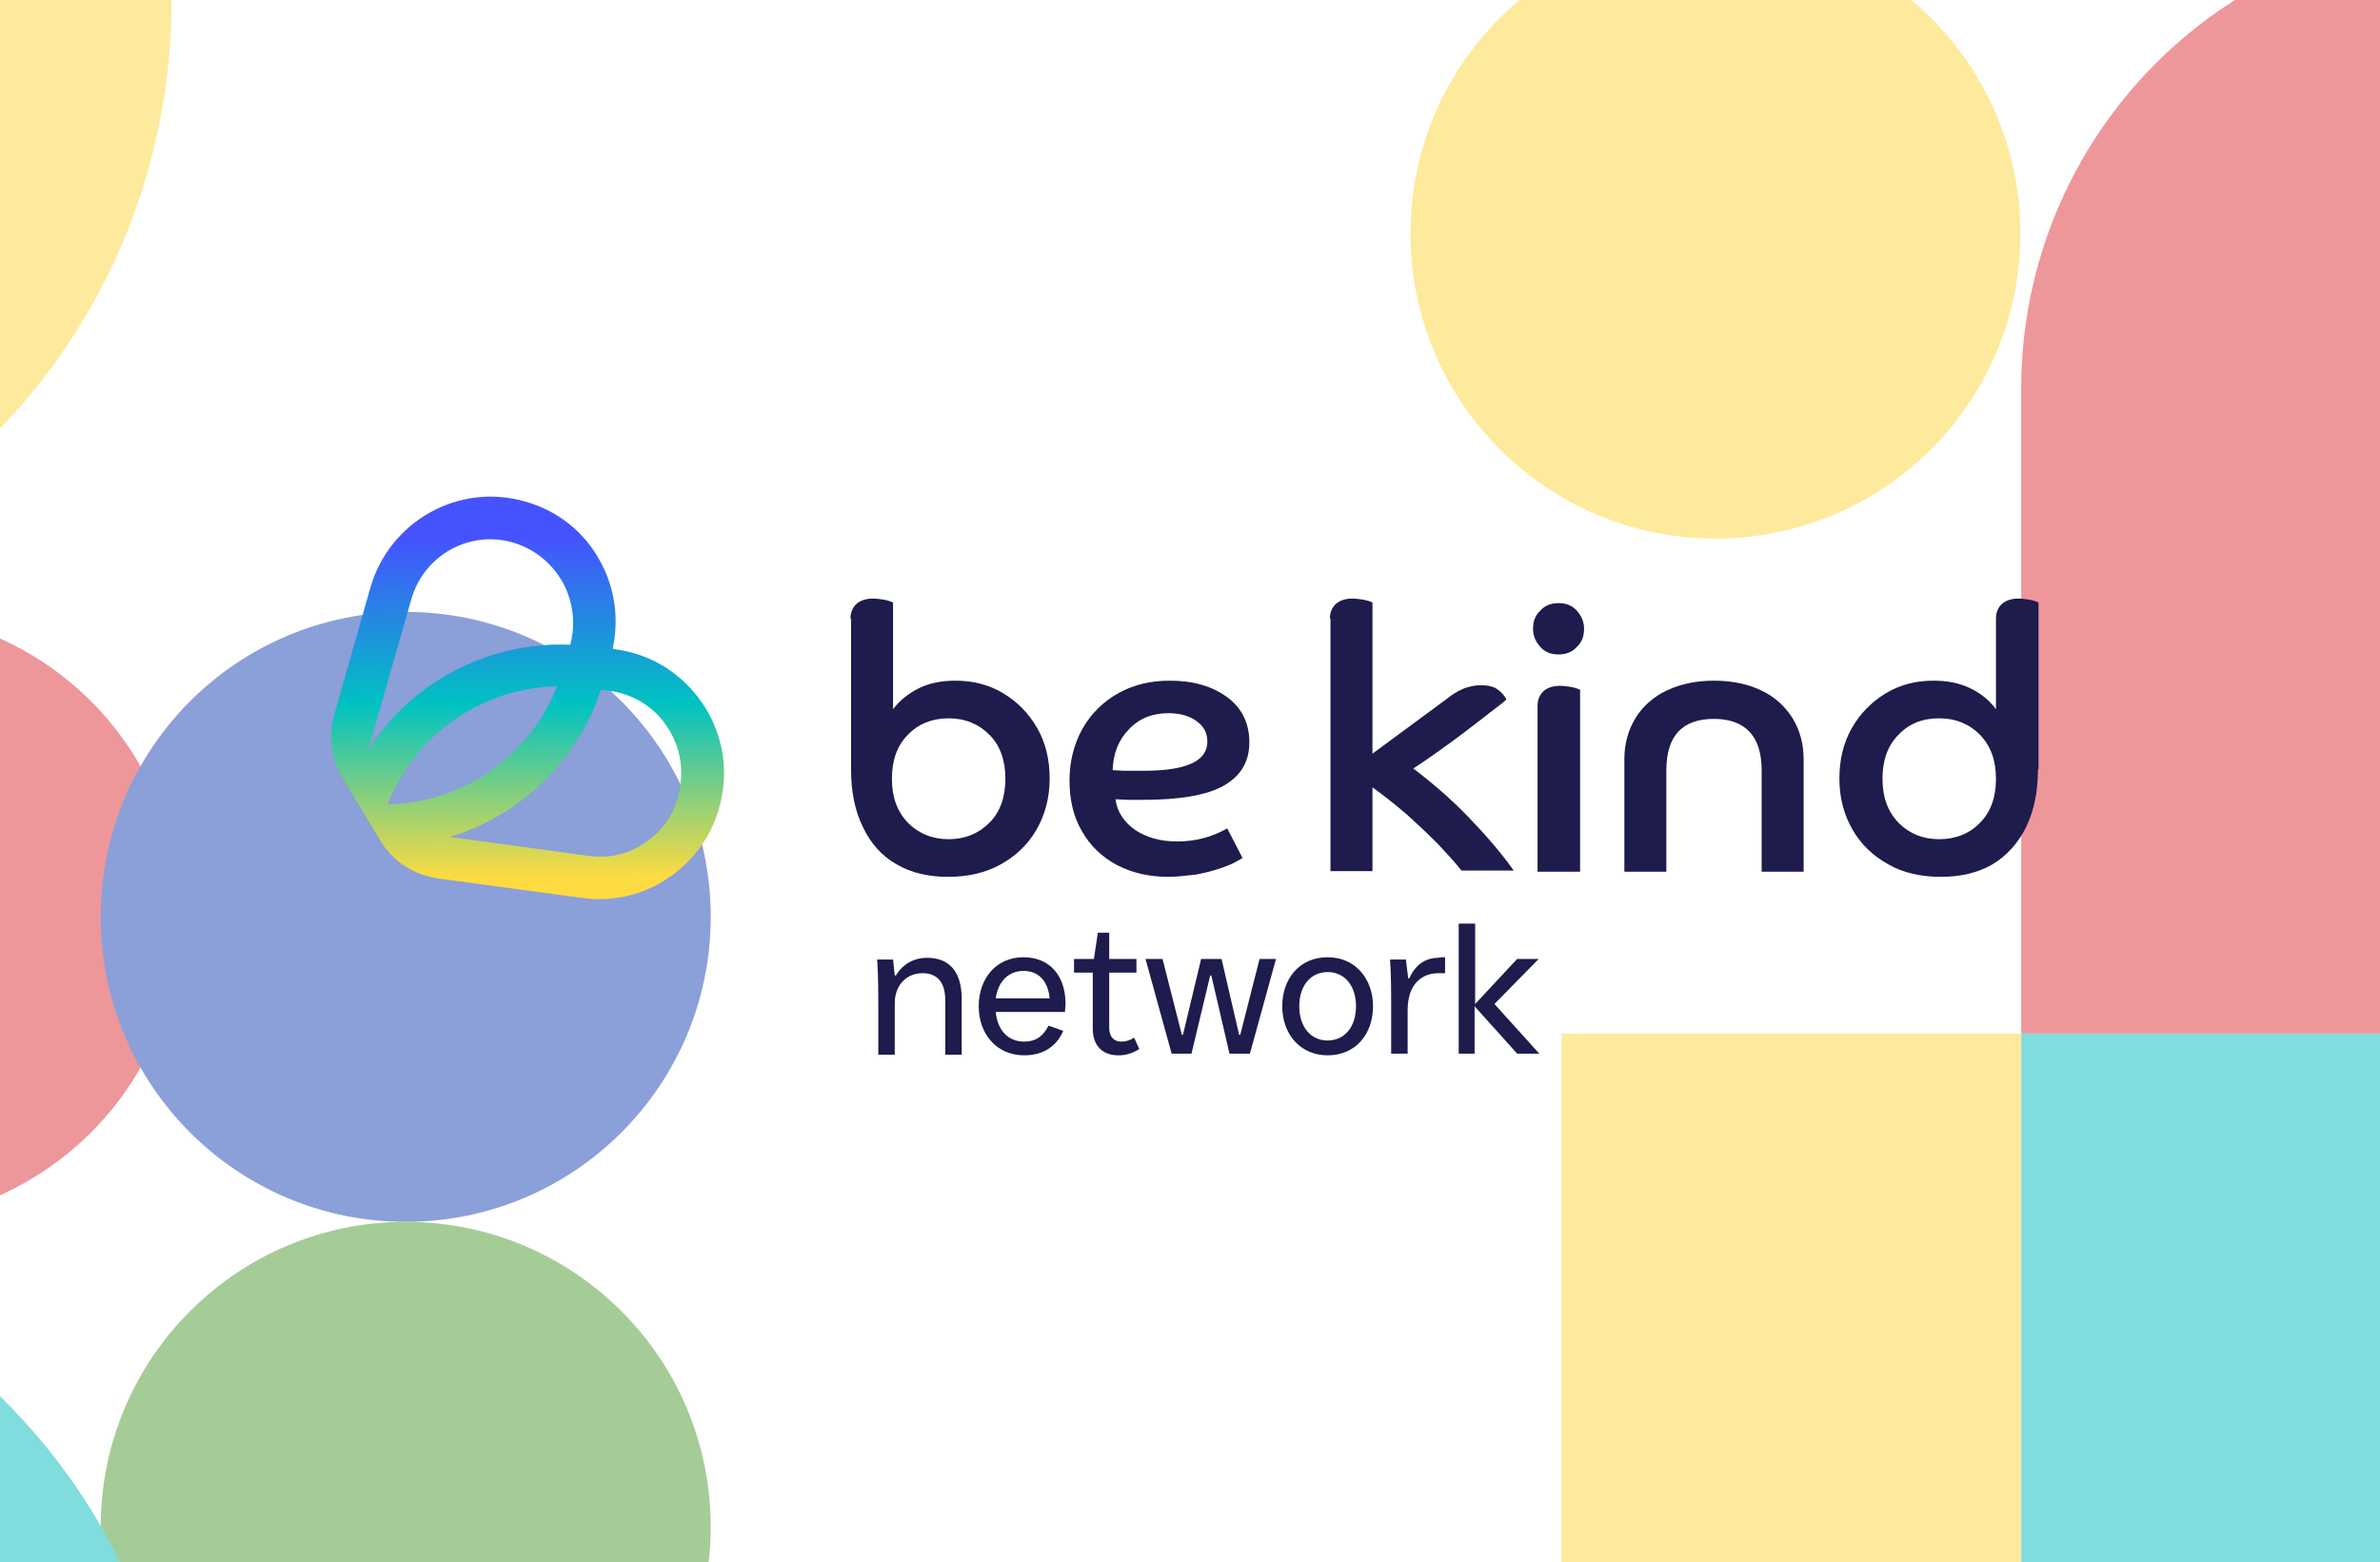 <svg width="230" height="151" viewBox="0 0 230 151" fill="none" xmlns="http://www.w3.org/2000/svg">
<g clip-path="url(#clip0_7_607)">
<g opacity="0.5" clip-path="url(#clip1_7_607)">
<path d="M195.25 22.58C195.25 38.858 182.054 52.054 165.776 52.054C149.499 52.054 136.303 38.858 136.303 22.58C136.303 6.302 149.499 -6.893 165.776 -6.893C182.054 -6.893 195.25 6.302 195.25 22.58Z" fill="#FED639"/>
<path d="M17.425 88.618C17.425 104.896 4.229 118.092 -12.049 118.092C-28.327 118.092 -41.523 104.896 -41.523 88.618C-41.523 72.34 -28.327 59.145 -12.049 59.145C4.229 59.145 17.425 72.34 17.425 88.618Z" fill="#DB2F38"/>
<path d="M68.683 88.618C68.683 104.896 55.487 118.092 39.209 118.092C22.932 118.092 9.736 104.896 9.736 88.618C9.736 72.34 22.932 59.145 39.209 59.145C55.487 59.145 68.683 72.34 68.683 88.618Z" fill="#1840B2"/>
<path d="M68.683 147.565C68.683 163.843 55.487 177.039 39.209 177.039C22.932 177.039 9.736 163.843 9.736 147.565C9.736 131.288 22.932 118.092 39.209 118.092C55.487 118.092 68.683 131.288 68.683 147.565Z" fill="#4C9A30"/>
<path d="M17.425 176.185C17.425 160.778 11.214 146.001 0.159 135.107C-10.895 124.212 -25.889 118.092 -41.523 118.092C-57.157 118.092 -72.15 124.212 -83.205 135.107C-94.26 146.001 -100.47 160.778 -100.47 176.185L-41.523 176.185L17.425 176.185Z" fill="#01BABB"/>
<path d="M-41.523 59.145C-26.116 59.145 -11.339 52.934 -0.445 41.879C10.45 30.825 16.57 15.831 16.57 0.197C16.57 -15.437 10.45 -30.43 -0.445 -41.485C-11.339 -52.539 -26.115 -58.75 -41.523 -58.75L-41.523 0.197L-41.523 59.145Z" fill="#FED639"/>
<path d="M239.75 -6.893C233.916 -6.893 228.139 -5.744 222.749 -3.512C217.36 -1.279 212.462 1.993 208.337 6.118C204.212 10.243 200.94 15.14 198.707 20.53C196.475 25.92 195.326 31.697 195.326 37.531L239.75 37.531L239.75 -6.893Z" fill="#DB2F38"/>
<rect x="195.326" y="99.895" width="44.424" height="129.855" fill="#01BABB"/>
<rect x="195.326" y="37.531" width="44.424" height="62.364" fill="#DB2F38"/>
<rect x="150.902" y="99.895" width="44.424" height="129.855" fill="#FED639"/>
</g>
<path fill-rule="evenodd" clip-rule="evenodd" d="M59.493 62.758C62.728 63.199 65.524 64.852 67.498 67.443C69.472 70.033 70.294 73.23 69.855 76.371C69.417 79.623 67.772 82.434 65.195 84.418C62.618 86.402 59.438 87.229 56.258 86.788L42.387 84.914C40.029 84.584 37.946 83.261 36.739 81.222L33.121 75.214C32.024 73.395 31.695 71.136 32.298 69.096L35.807 56.751C37.672 50.357 44.361 46.609 50.775 48.483C53.901 49.365 56.477 51.404 58.013 54.27C59.438 56.861 59.822 59.837 59.219 62.703L59.493 62.758ZM49.624 52.452C45.402 51.184 40.961 53.664 39.755 57.908L35.588 72.458C39.755 65.955 47.157 61.986 55.107 62.317C55.655 60.278 55.381 58.128 54.394 56.31C53.352 54.436 51.653 53.058 49.624 52.452ZM37.452 77.749C40.139 70.97 46.608 66.451 53.846 66.341C51.159 73.175 44.58 77.639 37.452 77.749ZM56.806 82.71C58.945 83.04 61.028 82.489 62.728 81.166C64.427 79.899 65.524 77.97 65.743 75.82C66.072 73.671 65.469 71.576 64.208 69.868C62.947 68.159 61.028 67.057 58.945 66.781L58.067 66.671C55.71 73.726 50.172 78.852 43.483 80.891L56.806 82.71Z" fill="url(#paint0_linear_7_607)"/>
<path d="M84.878 97.591V101.945H86.468V96.929C86.468 95.331 87.51 94.063 89.154 94.063C90.525 94.063 91.348 94.89 91.348 96.654V101.945H92.938V96.544C92.938 93.843 91.677 92.575 89.593 92.575C88.332 92.575 87.236 93.182 86.578 94.284H86.468L86.303 92.741H84.768C84.878 94.339 84.878 95.937 84.878 97.591Z" fill="#1E1B4D"/>
<path fill-rule="evenodd" clip-rule="evenodd" d="M102.916 97.811H96.227C96.392 99.575 97.433 100.677 98.969 100.677C100.01 100.677 100.778 100.236 101.326 99.134L102.752 99.63C102.094 101.173 100.778 102 98.969 102C96.282 102 94.582 99.906 94.582 97.26C94.582 94.615 96.227 92.52 98.914 92.52C101.326 92.52 102.971 94.174 102.971 97.04C102.971 97.15 102.957 97.288 102.944 97.425C102.93 97.563 102.916 97.701 102.916 97.811ZM96.227 96.489H101.436C101.271 94.78 100.339 93.843 98.914 93.843C97.433 93.843 96.447 94.89 96.227 96.489Z" fill="#1E1B4D"/>
<path d="M105.603 94.008V99.41C105.603 101.118 106.59 102 108.07 102C108.783 102 109.386 101.835 110.099 101.394L109.605 100.291C109.167 100.567 108.783 100.677 108.344 100.677C107.686 100.677 107.193 100.236 107.193 99.355V94.008H109.824V92.686H107.193V90.15H106.096L105.712 92.686H103.793V94.008H105.603Z" fill="#1E1B4D"/>
<path d="M113.224 101.835L110.702 92.686H112.347L114.211 100.016H114.32L116.075 92.686H118.049L119.748 100.016H119.858L121.722 92.686H123.312L120.79 101.835H118.816L117.062 94.284H116.952L115.143 101.835H113.224Z" fill="#1E1B4D"/>
<path fill-rule="evenodd" clip-rule="evenodd" d="M128.301 92.52C125.56 92.52 123.915 94.615 123.915 97.26C123.915 99.906 125.615 102 128.301 102C131.043 102 132.687 99.906 132.687 97.26C132.687 94.615 130.988 92.52 128.301 92.52ZM128.301 93.953C129.946 93.953 131.043 95.276 131.043 97.26C131.043 99.244 129.946 100.567 128.301 100.567C126.656 100.567 125.56 99.244 125.56 97.26C125.56 95.276 126.656 93.953 128.301 93.953Z" fill="#1E1B4D"/>
<path d="M139.651 92.52V94.063H138.993C137.567 94.063 136.032 94.945 136.032 97.646V101.835H134.442V97.591C134.442 95.937 134.442 94.339 134.332 92.741H135.867L136.087 94.559H136.196C136.745 93.292 137.732 92.575 138.993 92.575C139.157 92.52 139.322 92.52 139.651 92.52Z" fill="#1E1B4D"/>
<path d="M140.966 89.268V101.835H142.502V97.26L146.614 101.835H148.752L144.421 97.04L148.697 92.686H146.614L142.556 97.04V89.268H140.966Z" fill="#1E1B4D"/>
<path fill-rule="evenodd" clip-rule="evenodd" d="M82.191 59.782C82.191 59.176 82.411 58.679 82.794 58.349C83.178 58.018 83.727 57.853 84.385 57.853C84.672 57.853 84.959 57.895 85.283 57.942L85.284 57.942C85.331 57.949 85.378 57.956 85.426 57.963C85.755 58.018 86.084 58.128 86.303 58.239V68.545C86.961 67.663 87.839 67.002 88.826 66.506C89.867 66.01 91.019 65.789 92.335 65.789C94.034 65.789 95.569 66.175 96.94 67.002C98.311 67.829 99.407 68.931 100.23 70.364C101.052 71.797 101.436 73.395 101.436 75.269C101.436 77.088 100.997 78.741 100.175 80.174C99.352 81.607 98.201 82.71 96.721 83.536C95.24 84.363 93.541 84.749 91.622 84.749C89.703 84.749 88.058 84.363 86.632 83.536C85.207 82.71 84.165 81.552 83.398 79.954C82.63 78.411 82.246 76.537 82.246 74.387V59.782H82.191ZM95.624 71.025C94.582 69.978 93.267 69.427 91.677 69.427C90.087 69.427 88.716 69.978 87.729 71.025C86.687 72.073 86.194 73.505 86.194 75.269C86.194 77.033 86.687 78.411 87.729 79.513C88.771 80.56 90.087 81.111 91.677 81.111C93.267 81.111 94.582 80.56 95.624 79.513C96.666 78.466 97.159 77.033 97.159 75.269C97.159 73.505 96.666 72.073 95.624 71.025Z" fill="#1E1B4D"/>
<path fill-rule="evenodd" clip-rule="evenodd" d="M107.906 83.592C109.386 84.363 111.031 84.749 112.895 84.749C113.63 84.749 114.408 84.661 115.27 84.564L115.271 84.564C115.373 84.552 115.477 84.54 115.581 84.528C116.459 84.363 117.336 84.143 118.103 83.867C118.926 83.592 119.529 83.261 120.077 82.93L118.597 80.064C117.171 80.891 115.527 81.332 113.772 81.332C112.127 81.332 110.811 80.946 109.715 80.23C108.618 79.458 107.96 78.466 107.796 77.253C108.009 77.253 108.234 77.266 108.467 77.28C108.713 77.294 108.967 77.308 109.221 77.308H110.428C113.991 77.308 116.623 76.868 118.268 75.931C119.913 74.994 120.735 73.616 120.735 71.742C120.735 69.923 120.022 68.435 118.597 67.388C117.171 66.341 115.362 65.789 113.059 65.789C111.195 65.789 109.55 66.175 108.07 67.002C106.59 67.829 105.438 68.986 104.616 70.419C103.793 71.907 103.355 73.561 103.355 75.434C103.355 77.308 103.739 78.962 104.561 80.34C105.329 81.718 106.48 82.82 107.906 83.592ZM109.112 70.474C110.099 69.427 111.36 68.931 112.95 68.931C114.046 68.931 114.978 69.207 115.636 69.703C116.349 70.199 116.678 70.86 116.678 71.687C116.678 73.561 114.649 74.498 110.537 74.498H108.783C108.556 74.498 108.329 74.483 108.11 74.469C107.906 74.455 107.707 74.442 107.522 74.442C107.577 72.789 108.125 71.466 109.112 70.474Z" fill="#1E1B4D"/>
<path d="M128.521 59.782C128.521 59.176 128.74 58.679 129.124 58.349C129.507 58.018 130.056 57.853 130.714 57.853C131.001 57.853 131.288 57.895 131.612 57.942C131.659 57.949 131.707 57.956 131.755 57.963C132.084 58.018 132.413 58.128 132.633 58.239V72.844L140.034 67.388C140.637 66.892 141.241 66.616 141.734 66.451C142.282 66.285 142.721 66.23 143.105 66.23C143.763 66.23 144.311 66.341 144.695 66.616C145.078 66.892 145.407 67.222 145.572 67.608C145.331 67.85 144.973 68.122 144.518 68.466C144.352 68.592 144.173 68.728 143.982 68.876C143.778 69.034 143.569 69.196 143.354 69.364L143.343 69.372L143.342 69.373C142.811 69.786 142.245 70.226 141.624 70.695C140.747 71.356 139.87 72.017 138.993 72.624C138.725 72.808 138.463 72.993 138.208 73.173C137.624 73.584 137.076 73.971 136.58 74.277C138.389 75.655 140.199 77.198 141.898 78.962C143.598 80.726 145.078 82.434 146.285 84.143H141.241C140.583 83.316 139.815 82.489 138.938 81.552C138.006 80.615 137.019 79.678 135.977 78.741C134.881 77.805 133.784 76.923 132.633 76.096V84.198H128.575V59.782H128.521Z" fill="#1E1B4D"/>
<path d="M148.149 60.774C148.149 61.49 148.423 62.042 148.862 62.538C149.3 63.034 149.903 63.254 150.616 63.254C151.329 63.254 151.932 63.034 152.371 62.538C152.864 62.097 153.083 61.49 153.083 60.774C153.083 60.057 152.809 59.506 152.371 59.01C151.932 58.514 151.329 58.294 150.616 58.294C149.903 58.294 149.3 58.514 148.862 59.01C148.368 59.451 148.149 60.057 148.149 60.774Z" fill="#1E1B4D"/>
<path d="M148.587 68.215V84.253H152.699V66.671C152.48 66.561 152.151 66.451 151.822 66.396C151.774 66.389 151.726 66.382 151.679 66.375C151.355 66.327 151.068 66.285 150.781 66.285C150.123 66.285 149.574 66.451 149.191 66.781C148.807 67.112 148.587 67.608 148.587 68.215Z" fill="#1E1B4D"/>
<path d="M156.976 73.395C156.976 71.852 157.36 70.529 158.073 69.372C158.785 68.215 159.827 67.333 161.088 66.726C162.404 66.12 163.884 65.789 165.639 65.789C167.393 65.789 168.928 66.12 170.189 66.726C171.505 67.333 172.492 68.27 173.205 69.372C173.918 70.529 174.301 71.852 174.301 73.395V84.253H170.244V74.442C170.244 72.844 169.86 71.576 169.093 70.75C168.325 69.923 167.174 69.482 165.639 69.482C162.568 69.482 161.033 71.136 161.033 74.442V84.253H156.976V73.395Z" fill="#1E1B4D"/>
<path fill-rule="evenodd" clip-rule="evenodd" d="M195.794 79.954C196.561 78.356 196.945 76.537 196.945 74.387H197V58.239C196.781 58.128 196.452 58.018 196.123 57.963C196.074 57.956 196.026 57.949 195.979 57.942C195.655 57.895 195.368 57.853 195.081 57.853C194.423 57.853 193.875 58.018 193.491 58.349C193.107 58.679 192.888 59.176 192.888 59.782V68.545C192.23 67.663 191.408 67.002 190.366 66.506C189.324 66.01 188.173 65.789 186.857 65.789C185.157 65.789 183.622 66.175 182.251 67.002C180.881 67.829 179.784 68.931 178.962 70.364C178.139 71.797 177.756 73.45 177.756 75.269C177.756 77.088 178.194 78.741 179.017 80.174C179.839 81.607 180.99 82.71 182.471 83.536C183.896 84.363 185.651 84.749 187.57 84.749C189.489 84.749 191.133 84.363 192.559 83.536C193.93 82.71 195.026 81.497 195.794 79.954ZM181.922 75.269C181.922 73.505 182.416 72.073 183.458 71.025C184.499 69.923 185.815 69.427 187.405 69.427C188.995 69.427 190.311 69.978 191.353 71.025C192.395 72.128 192.888 73.505 192.888 75.269C192.888 77.033 192.395 78.466 191.353 79.513C190.366 80.56 188.995 81.111 187.405 81.111C185.815 81.111 184.499 80.56 183.458 79.513C182.416 78.411 181.922 77.033 181.922 75.269Z" fill="#1E1B4D"/>
</g>
<defs>
<linearGradient id="paint0_linear_7_607" x1="26.05" y1="51.574" x2="26.207" y2="86.324" gradientUnits="userSpaceOnUse">
<stop offset="0.014" stop-color="#4553FF"/>
<stop offset="0.479" stop-color="#00C2C2"/>
<stop offset="0.961" stop-color="#FEDB40"/>
</linearGradient>
<clipPath id="clip0_7_607">
<rect width="230" height="151" fill="white"/>
</clipPath>
<clipPath id="clip1_7_607">
<rect width="324" height="230" fill="white" transform="translate(230 -147) rotate(90)"/>
</clipPath>
</defs>
</svg>
